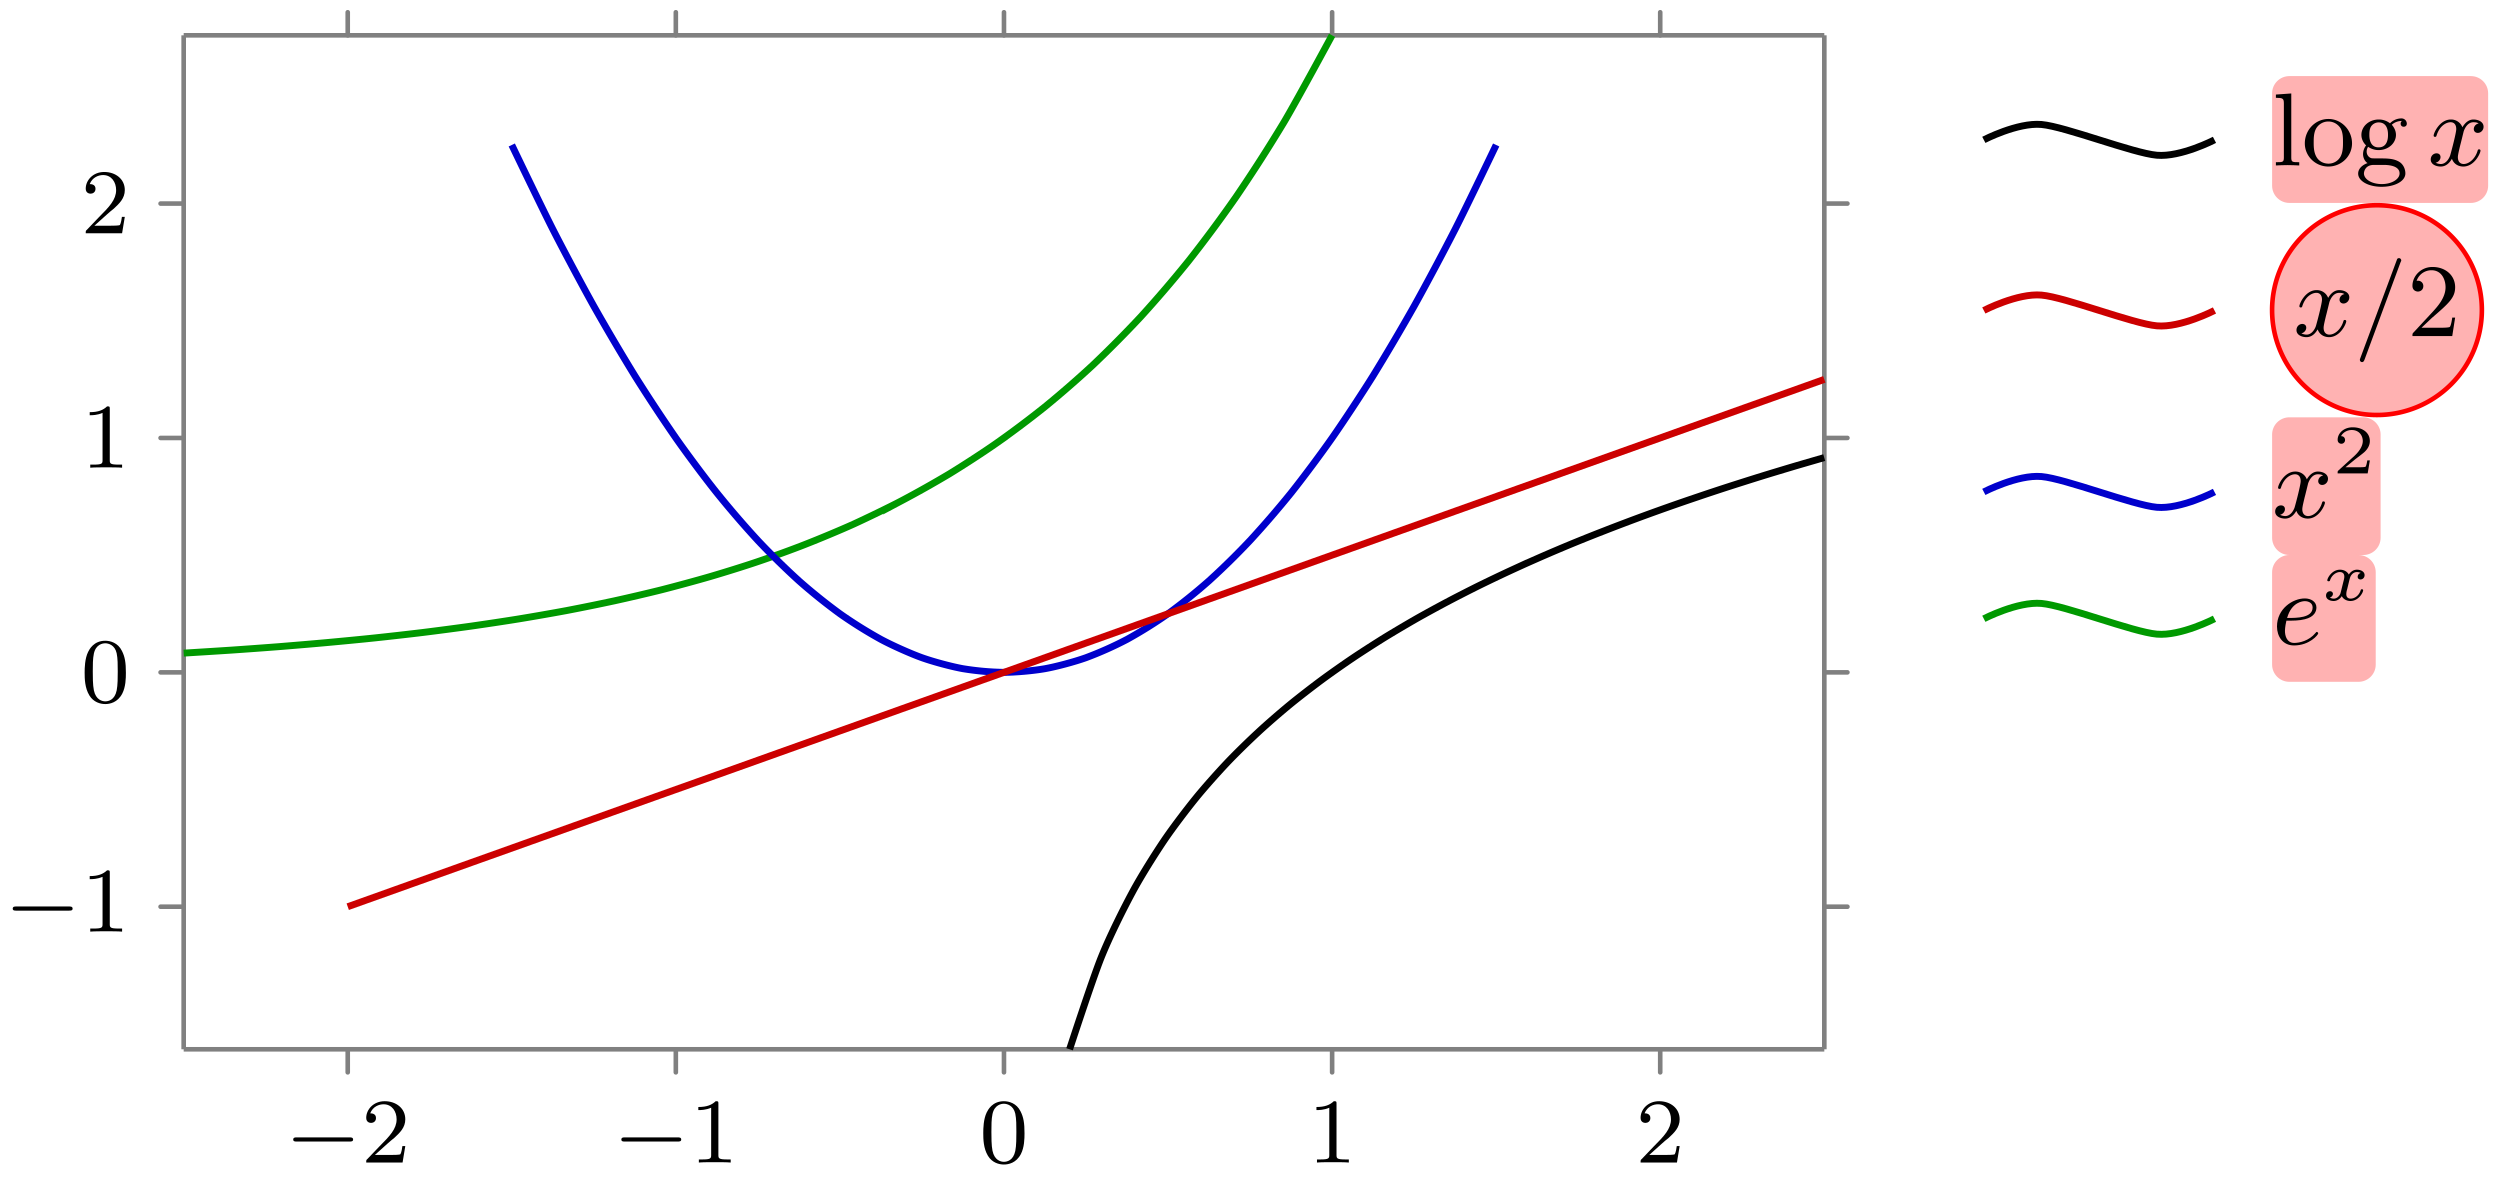 <svg xmlns="http://www.w3.org/2000/svg" xmlns:xlink="http://www.w3.org/1999/xlink" width="287.959" height="135.628" viewBox="0 0 215.969 101.721" version="1.2"><defs><symbol overflow="visible" id="a"><path style="stroke:none" d="M5.563-1.813c.14 0 .312 0 .312-.171 0-.188-.172-.188-.313-.188H1c-.125 0-.297 0-.297.188 0 .171.172.171.297.171Zm0 0"/></symbol><symbol overflow="visible" id="b"><path style="stroke:none" d="M2.25-1.625c.125-.125.453-.39.594-.5.484-.453.953-.89.953-1.61 0-.953-.797-1.562-1.781-1.562-.97 0-1.594.719-1.594 1.438 0 .39.312.437.422.437.172 0 .422-.11.422-.422 0-.406-.407-.406-.5-.406.234-.594.765-.781 1.156-.781.734 0 1.125.625 1.125 1.297 0 .828-.578 1.437-1.531 2.39l-1 1.047C.422-.219.422-.203.422 0h3.14l.235-1.422h-.25c-.016.156-.078.547-.172.703-.047.063-.656.063-.781.063H1.172Zm0 0"/></symbol><symbol overflow="visible" id="c"><path style="stroke:none" d="M2.5-5.078c0-.219-.016-.219-.234-.219-.329.313-.75.5-1.5.5v.266c.218 0 .64 0 1.109-.203v4.078c0 .297-.031.39-.781.39H.812V0c.329-.031 1.016-.031 1.375-.031.36 0 1.047 0 1.376.031v-.266H3.28c-.75 0-.781-.093-.781-.39Zm0 0"/></symbol><symbol overflow="visible" id="d"><path style="stroke:none" d="M3.89-2.547c0-.844-.078-1.36-.343-1.875-.344-.703-1-.875-1.438-.875-1 0-1.375.75-1.484.969C.344-3.75.328-2.953.328-2.547c0 .531.016 1.328.406 1.969.36.594.954.75 1.375.75.391 0 1.063-.125 1.47-.906.296-.579.312-1.297.312-1.813ZM2.11-.062c-.266 0-.813-.126-.985-.954-.094-.453-.094-1.203-.094-1.625 0-.546 0-1.109.094-1.546.172-.813.781-.891.984-.891.266 0 .829.14.985.86.094.437.094 1.046.094 1.577 0 .47 0 1.188-.094 1.641-.172.828-.719.938-.985.938Zm0 0"/></symbol><symbol overflow="visible" id="e"><path style="stroke:none" d="m1.656-6.219-1.328.094v.281c.61 0 .688.063.688.5v4.657c0 .406-.094.406-.688.406V0c.422-.016.594-.031 1-.031.422 0 .578.015 1.016.031v-.281c-.594 0-.688 0-.688-.406Zm0 0"/></symbol><symbol overflow="visible" id="f"><path style="stroke:none" d="M4.344-1.906c0-1.172-.938-2.11-2.032-2.11-1.14 0-2.046.954-2.046 2.11 0 1.11.921 2 2.03 2 1.142 0 2.048-.906 2.048-2ZM2.312-.156c-.453 0-.828-.219-1.03-.563-.235-.39-.25-.86-.25-1.265 0-.344 0-.844.218-1.22a1.222 1.222 0 0 1 1.047-.593c.515 0 .875.297 1.062.594.204.375.204.828.204 1.219 0 .328 0 .843-.22 1.234a1.18 1.18 0 0 1-1.03.594Zm0 0"/></symbol><symbol overflow="visible" id="g"><path style="stroke:none" d="M1.125-1.61c.219.141.5.282.906.282.86 0 1.5-.61 1.5-1.313 0-.437-.25-.75-.36-.875.36-.328.782-.328.876-.328-.031.031-.11.078-.11.235 0 .109.063.265.266.265.125 0 .266-.078.266-.265a.457.457 0 0 0-.485-.454c-.25 0-.656.094-.968.422a1.541 1.541 0 0 0-.97-.328c-.858 0-1.5.61-1.5 1.328 0 .454.266.782.407.907a1.262 1.262 0 0 0-.265.75c0 .296.14.625.39.78C.625-.046.266.282.266.704c0 .64.875 1.14 2.03 1.14 1.11 0 2.048-.468 2.048-1.155 0-.375-.172-.766-.5-.985-.5-.312-1.031-.312-1.875-.312-.188 0-.469 0-.547-.016C1.172-.688 1-.922 1-1.203c0-.156.047-.281.125-.406Zm.906.048c-.797 0-.797-.891-.797-1.079 0-.25.016-.546.172-.765a.792.792 0 0 1 .625-.313c.813 0 .813.86.813 1.078 0 .204 0 1.079-.813 1.079Zm.422 1.515c.281 0 1.39.016 1.39.735 0 .515-.702.921-1.53.921-.891 0-1.547-.421-1.547-.921 0-.141.093-.735.859-.735Zm0 0"/></symbol><symbol overflow="visible" id="k"><path style="stroke:none" d="M4.14-1.594h-.25c-.015.125-.093.657-.203.797-.062.078-.671.078-.859.078H1.234l.891-.844c1.469-1.265 2.016-1.75 2.016-2.656 0-1.031-.844-1.75-1.954-1.75-1.03 0-1.734.813-1.734 1.625 0 .453.39.5.469.5.203 0 .469-.14.469-.469a.451.451 0 0 0-.47-.468c-.046 0-.062 0-.109.015.22-.64.797-.921 1.282-.921.906 0 1.219.843 1.219 1.468 0 .907-.688 1.657-1.11 2.125L.563-.328c-.11.11-.11.125-.11.328h3.438Zm0 0"/></symbol><symbol overflow="visible" id="h"><path style="stroke:none" d="M4.406-3.625a.504.504 0 0 0-.422.484c0 .172.125.329.344.329.25 0 .5-.22.5-.532 0-.422-.453-.625-.875-.625-.531 0-.844.485-.953.672a1.042 1.042 0 0 0-1-.672c-.953 0-1.484 1.156-1.484 1.39 0 .079.062.11.125.11.078 0 .109-.047.125-.11.28-.89.875-1.155 1.218-1.155.266 0 .485.171.485.593 0 .313-.375 1.75-.5 2.188-.063.265-.344.828-.828.828-.188 0-.375-.063-.454-.11.235-.046.422-.265.422-.484 0-.234-.171-.328-.343-.328-.266 0-.5.219-.5.531 0 .438.484.61.859.61.531 0 .828-.422.969-.672.219.594.75.672.984.672.969 0 1.485-1.157 1.485-1.375 0-.047-.032-.11-.11-.11-.11 0-.11.032-.156.172-.203.64-.719 1.094-1.188 1.094-.25 0-.5-.156-.5-.594 0-.203.125-.687.204-1.031.046-.156.28-1.125.296-1.188.11-.328.375-.796.844-.796.156 0 .328.015.453.109Zm0 0"/></symbol><symbol overflow="visible" id="j"><path style="stroke:none" d="M4.031-6.375c.063-.125.063-.14.063-.156 0-.11-.094-.203-.188-.203-.125 0-.172.078-.172.093L.563 1.891c-.047.125-.047.14-.047.156 0 .11.078.203.187.203.094 0 .156-.047.219-.219Zm0 0"/></symbol><symbol overflow="visible" id="m"><path style="stroke:none" d="M1.234-2.047c.547 0 1.125 0 1.594-.125.844-.203 1-.703 1-1.015 0-.5-.469-.782-1-.782-1.047 0-2.406.89-2.406 2.422 0 .86.5 1.64 1.469 1.64 1.343 0 2.093-.921 2.093-1.046 0-.047-.062-.125-.125-.125-.03 0-.046.016-.125.11-.546.655-1.359.843-1.828.843-.625 0-.797-.594-.797-1.047 0-.016 0-.328.125-.875Zm.063-.234c.39-1.406 1.39-1.453 1.531-1.453.297 0 .672.14.672.546 0 .907-1.36.907-2.203.907Zm0 0"/></symbol><symbol overflow="visible" id="l"><path style="stroke:none" d="M3.219-1.125H3c-.016.094-.078.484-.156.547-.047.047-.531.047-.625.047h-1.11l.766-.625c.203-.172.734-.547.922-.735.172-.171.422-.484.422-.906 0-.75-.672-1.187-1.485-1.187-.765 0-1.296.515-1.296 1.078 0 .297.25.344.312.344a.32.32 0 0 0 .328-.329c0-.125-.078-.328-.344-.328.141-.297.5-.531.922-.531.625 0 .953.469.953.953 0 .422-.28.86-.687 1.25L.5-.25C.437-.187.437-.187.437 0h2.594Zm0 0"/></symbol><symbol overflow="visible" id="n"><path style="stroke:none" d="M3.375-2.36a.339.339 0 0 0-.266.329c0 .187.157.234.235.234.187 0 .36-.14.36-.375 0-.328-.36-.469-.657-.469-.406 0-.64.313-.703.422-.078-.156-.313-.422-.766-.422-.687 0-1.094.72-1.094.922 0 .032.032.078.11.078.094 0 .11-.03.125-.078.156-.484.562-.718.844-.718.296 0 .39.187.39.39 0 .063 0 .125-.047.313-.14.546-.265 1.093-.297 1.171-.093.22-.312.422-.562.422-.031 0-.203 0-.344-.093C.938-.312.97-.5.97-.547c0-.156-.125-.234-.25-.234-.156 0-.344.125-.344.375 0 .344.375.469.656.469.344 0 .594-.235.703-.422.125.25.407.421.75.421.704 0 1.094-.734 1.094-.921 0-.016 0-.094-.11-.094-.077 0-.093.047-.109.11-.171.515-.593.702-.859.702-.219 0-.375-.125-.375-.375 0-.125.016-.25.078-.453l.188-.781c.062-.234.093-.344.218-.484a.574.574 0 0 1 .422-.204c.031 0 .203 0 .344.079Zm0 0"/></symbol><clipPath id="i"><path d="M190 12h25.953v30H190Zm0 0"/></clipPath></defs><path style="fill:none;stroke-width:.399;stroke-linecap:round;stroke-linejoin:miter;stroke:gray;stroke-opacity:1;stroke-miterlimit:10" d="M14.174-1.993v1.992M42.517-1.993v1.992M70.865-1.993v1.992M99.213-1.993v1.992M127.556-1.993v1.992M14.174 87.593v1.992M42.517 87.593v1.992M70.865 87.593v1.992M99.213 87.593v1.992M127.556 87.593v1.992M-1.994 12.315H.002M-1.994 32.561H.002M-1.994 52.811H.002M-1.994 73.058H.002M141.732 12.315h1.996M141.732 32.561h1.996M141.732 52.811h1.996M141.732 73.058h1.996" transform="matrix(1 0 0 -1 15.866 90.644)"/><path style="fill:none;stroke-width:.399;stroke-linecap:butt;stroke-linejoin:miter;stroke:gray;stroke-opacity:1;stroke-miterlimit:10" d="M.002-.001h141.73M.002 87.593h141.73M.002-.001v87.594M141.732-.001v87.594" transform="matrix(1 0 0 -1 15.866 90.644)"/><path style="fill:none;stroke-width:.598;stroke-linecap:butt;stroke-linejoin:miter;stroke:#090;stroke-opacity:1;stroke-miterlimit:10" d="M.002 34.222s2.984.183 4.133.261c1.144.078 2.984.211 4.132.301 1.149.094 2.989.246 4.133.352 1.149.105 2.988.28 4.133.402 1.148.121 2.988.328 4.137.469 1.144.14 2.984.383 4.132.543 1.149.164 2.985.437 4.133.625 1.149.187 2.989.508 4.133.722a188.8 188.8 0 0 1 4.133.84c1.148.25 2.988.68 4.137.969 1.144.293 2.984.79 4.132 1.125 1.149.336 2.989.906 4.133 1.297 1.149.387 2.989 1.05 4.133 1.504 1.149.449 2.988 1.215 4.137 1.734 1.144.524 2.984 1.41 4.133 2.012a93.92 93.92 0 0 1 4.132 2.324c1.149.7 2.989 1.89 4.133 2.695a87.106 87.106 0 0 1 4.133 3.106 89.578 89.578 0 0 1 4.137 3.601 99.432 99.432 0 0 1 4.133 4.168 105.7 105.7 0 0 1 4.132 4.82 116.385 116.385 0 0 1 4.133 5.579 138.624 138.624 0 0 1 4.137 6.453c1.144 1.934 4.133 7.469 4.133 7.469" transform="matrix(1 0 0 -1 15.866 90.644)"/><path style="fill:none;stroke-width:.598;stroke-linecap:butt;stroke-linejoin:miter;stroke:#00c;stroke-opacity:1;stroke-miterlimit:10" d="M28.345 78.12s2.563-5.344 3.543-7.277c.985-1.93 2.563-4.887 3.543-6.645a193.42 193.42 0 0 1 3.543-6.012 147.752 147.752 0 0 1 3.543-5.375c.985-1.406 2.563-3.52 3.547-4.746a83.475 83.475 0 0 1 3.543-4.113 64.17 64.17 0 0 1 3.543-3.48 49.397 49.397 0 0 1 3.543-2.848 38.526 38.526 0 0 1 3.543-2.215c.984-.527 2.559-1.23 3.543-1.582.984-.351 2.559-.773 3.543-.95a24.121 24.121 0 0 1 3.543-.316c.984 0 2.559.141 3.543.317.984.176 2.559.598 3.543.95a30.984 30.984 0 0 1 3.543 1.581 38.526 38.526 0 0 1 3.543 2.215 49.397 49.397 0 0 1 3.543 2.848 64.17 64.17 0 0 1 3.543 3.48 85.653 85.653 0 0 1 3.547 4.113c.98 1.227 2.558 3.34 3.543 4.746.98 1.403 2.558 3.797 3.543 5.375a193.42 193.42 0 0 1 3.543 6.012c.98 1.758 2.558 4.715 3.543 6.645.984 1.933 3.543 7.277 3.543 7.277" transform="matrix(1 0 0 -1 15.866 90.644)"/><path style="fill:none;stroke-width:.598;stroke-linecap:butt;stroke-linejoin:miter;stroke:#c00;stroke-opacity:1;stroke-miterlimit:10" d="M14.174 12.315s3.84 1.371 5.312 1.899c1.477.527 3.844 1.37 5.316 1.898l5.317 1.899c1.473.523 3.84 1.37 5.312 1.898 1.477.524 3.84 1.371 5.317 1.899 1.472.523 3.84 1.37 5.316 1.894 1.473.527 3.84 1.375 5.313 1.899 1.476.527 3.84 1.375 5.316 1.898l5.313 1.898 5.316 1.899 5.316 1.898c1.473.528 3.84 1.371 5.313 1.899l5.316 1.898c1.473.528 3.84 1.371 5.313 1.899l5.316 1.898 5.317 1.898c1.472.528 3.84 1.372 5.312 1.899l5.317 1.898c1.472.528 3.84 1.371 5.312 1.899 1.477.527 3.844 1.37 5.316 1.898l5.317 1.899c1.472.523 3.84 1.37 5.312 1.898 1.477.524 3.84 1.371 5.317 1.895 1.472.527 5.316 1.898 5.316 1.898" transform="matrix(1 0 0 -1 15.866 90.644)"/><path style="fill:none;stroke-width:.598;stroke-linecap:butt;stroke-linejoin:miter;stroke:#000;stroke-opacity:1;stroke-miterlimit:10" d="M76.533-.001s1.965 6.016 2.719 7.902c.754 1.883 1.96 4.278 2.715 5.68.753 1.402 1.96 3.309 2.714 4.43.754 1.117 1.965 2.703 2.72 3.636.753.934 1.96 2.282 2.714 3.079.754.8 1.965 1.976 2.719 2.671.75.7 1.96 1.743 2.715 2.364.753.62 1.96 1.55 2.714 2.11.754.558 1.965 1.41 2.72 1.917.753.508 1.96 1.281 2.714 1.75.754.465 1.96 1.176 2.715 1.61.754.43 1.965 1.09 2.719 1.488.754.402 1.96 1.015 2.714 1.39.754.371 1.961.95 2.715 1.297a138.587 138.587 0 0 0 8.153 3.461c.754.297 1.96.754 2.714 1.035a189.238 189.238 0 0 0 5.434 1.922c.754.258 1.961.656 2.715.899.754.242 1.96.625 2.715.859.754.234 1.965.598 2.719.824.753.223 2.714.79 2.714.79" transform="matrix(1 0 0 -1 15.866 90.644)"/><use xlink:href="#a" x="24.628" y="100.428" style="fill:#000;fill-opacity:1"/><use xlink:href="#b" x="31.215" y="100.428" style="fill:#000;fill-opacity:1"/><use xlink:href="#a" x="52.974" y="100.428" style="fill:#000;fill-opacity:1"/><use xlink:href="#c" x="59.56" y="100.428" style="fill:#000;fill-opacity:1"/><use xlink:href="#d" x="84.614" y="100.428" style="fill:#000;fill-opacity:1"/><use xlink:href="#c" x="112.959" y="100.428" style="fill:#000;fill-opacity:1"/><use xlink:href="#b" x="141.304" y="100.428" style="fill:#000;fill-opacity:1"/><use xlink:href="#a" x=".397" y="80.481" style="fill:#000;fill-opacity:1"/><use xlink:href="#c" x="6.984" y="80.481" style="fill:#000;fill-opacity:1"/><use xlink:href="#d" x="6.984" y="60.65" style="fill:#000;fill-opacity:1"/><use xlink:href="#c" x="6.984" y="40.403" style="fill:#000;fill-opacity:1"/><use xlink:href="#b" x="6.984" y="20.154" style="fill:#000;fill-opacity:1"/><path style="stroke:none;fill-rule:nonzero;fill:#ffb2b2;fill-opacity:1" d="M213.45 6.574h-15.673c-.828 0-1.496.668-1.496 1.492v7.973c0 .824.668 1.492 1.496 1.492h15.672c.828 0 1.496-.668 1.496-1.492V8.066c0-.824-.668-1.492-1.496-1.492Zm0 0"/><g style="fill:#000;fill-opacity:1"><use xlink:href="#e" x="196.282" y="14.293"/><use xlink:href="#f" x="198.842" y="14.293"/><use xlink:href="#g" x="203.45" y="14.293"/></g><use xlink:href="#h" x="209.721" y="14.293" style="fill:#000;fill-opacity:1"/><path style="fill:none;stroke-width:.598;stroke-linecap:butt;stroke-linejoin:miter;stroke:#000;stroke-opacity:1;stroke-miterlimit:10" d="M-19.926 0s2.907 1.512 4.98 1.329c2.075-.188 7.891-2.473 9.966-2.657C-2.906-1.51 0 0 0 0" transform="matrix(1 0 0 -1 191.304 12.082)"/><path style="stroke:none;fill-rule:nonzero;fill:#ffb2b2;fill-opacity:1" d="M214.402 26.79c0-5.005-4.058-9.06-9.062-9.06a9.057 9.057 0 0 0-9.059 9.06c0 5.003 4.055 9.062 9.059 9.062a9.064 9.064 0 0 0 9.062-9.063Zm0 0"/><g clip-path="url(#i)"><path style="fill:none;stroke-width:.399;stroke-linecap:butt;stroke-linejoin:miter;stroke:red;stroke-opacity:1;stroke-miterlimit:10" d="M23.098.031c0 5.004-4.059 9.059-9.063 9.059A9.057 9.057 0 0 1 4.977.031c0-5.003 4.054-9.062 9.058-9.062A9.064 9.064 0 0 1 23.098.03Zm0 0" transform="matrix(1 0 0 -1 191.304 26.82)"/></g><g style="fill:#000;fill-opacity:1"><use xlink:href="#h" x="198.123" y="29.032"/><use xlink:href="#j" x="203.346" y="29.032"/></g><use xlink:href="#k" x="207.953" y="29.032" style="fill:#000;fill-opacity:1"/><path style="fill:none;stroke-width:.598;stroke-linecap:butt;stroke-linejoin:miter;stroke:#c00;stroke-opacity:1;stroke-miterlimit:10" d="M-19.926 0s2.907 1.512 4.98 1.328c2.075-.183 7.891-2.472 9.966-2.656C-2.906-1.512 0 0 0 0" transform="matrix(1 0 0 -1 191.304 26.82)"/><path style="stroke:none;fill-rule:nonzero;fill:#ffb2b2;fill-opacity:1" d="M204.16 36.05h-6.383c-.828 0-1.496.669-1.496 1.493v8.906c0 .828.668 1.496 1.496 1.496h6.383c.828 0 1.496-.668 1.496-1.496v-8.906c0-.824-.668-1.492-1.496-1.492Zm0 0"/><use xlink:href="#h" x="196.282" y="44.706" style="fill:#000;fill-opacity:1"/><use xlink:href="#l" x="201.506" y="40.898" style="fill:#000;fill-opacity:1"/><path style="fill:none;stroke-width:.598;stroke-linecap:butt;stroke-linejoin:miter;stroke:#00c;stroke-opacity:1;stroke-miterlimit:10" d="M-19.926 0s2.907 1.511 4.98 1.328c2.075-.184 7.891-2.47 9.966-2.657C-2.906-1.512 0 0 0 0" transform="matrix(1 0 0 -1 191.304 42.495)"/><path style="stroke:none;fill-rule:nonzero;fill:#ffb2b2;fill-opacity:1" d="M203.742 47.945h-5.965c-.828 0-1.496.668-1.496 1.496v7.97c0 .823.668 1.491 1.496 1.491h5.965c.824 0 1.492-.668 1.492-1.492v-7.969c0-.828-.668-1.496-1.492-1.496Zm0 0"/><use xlink:href="#m" x="196.282" y="55.666" style="fill:#000;fill-opacity:1"/><use xlink:href="#n" x="200.566" y="51.856" style="fill:#000;fill-opacity:1"/><path style="fill:none;stroke-width:.598;stroke-linecap:butt;stroke-linejoin:miter;stroke:#090;stroke-opacity:1;stroke-miterlimit:10" d="M-19.926.001s2.907 1.508 4.98 1.325c2.075-.184 7.891-2.47 9.966-2.653C-2.906-1.51 0 .001 0 .001" transform="matrix(1 0 0 -1 191.304 53.455)"/></svg>